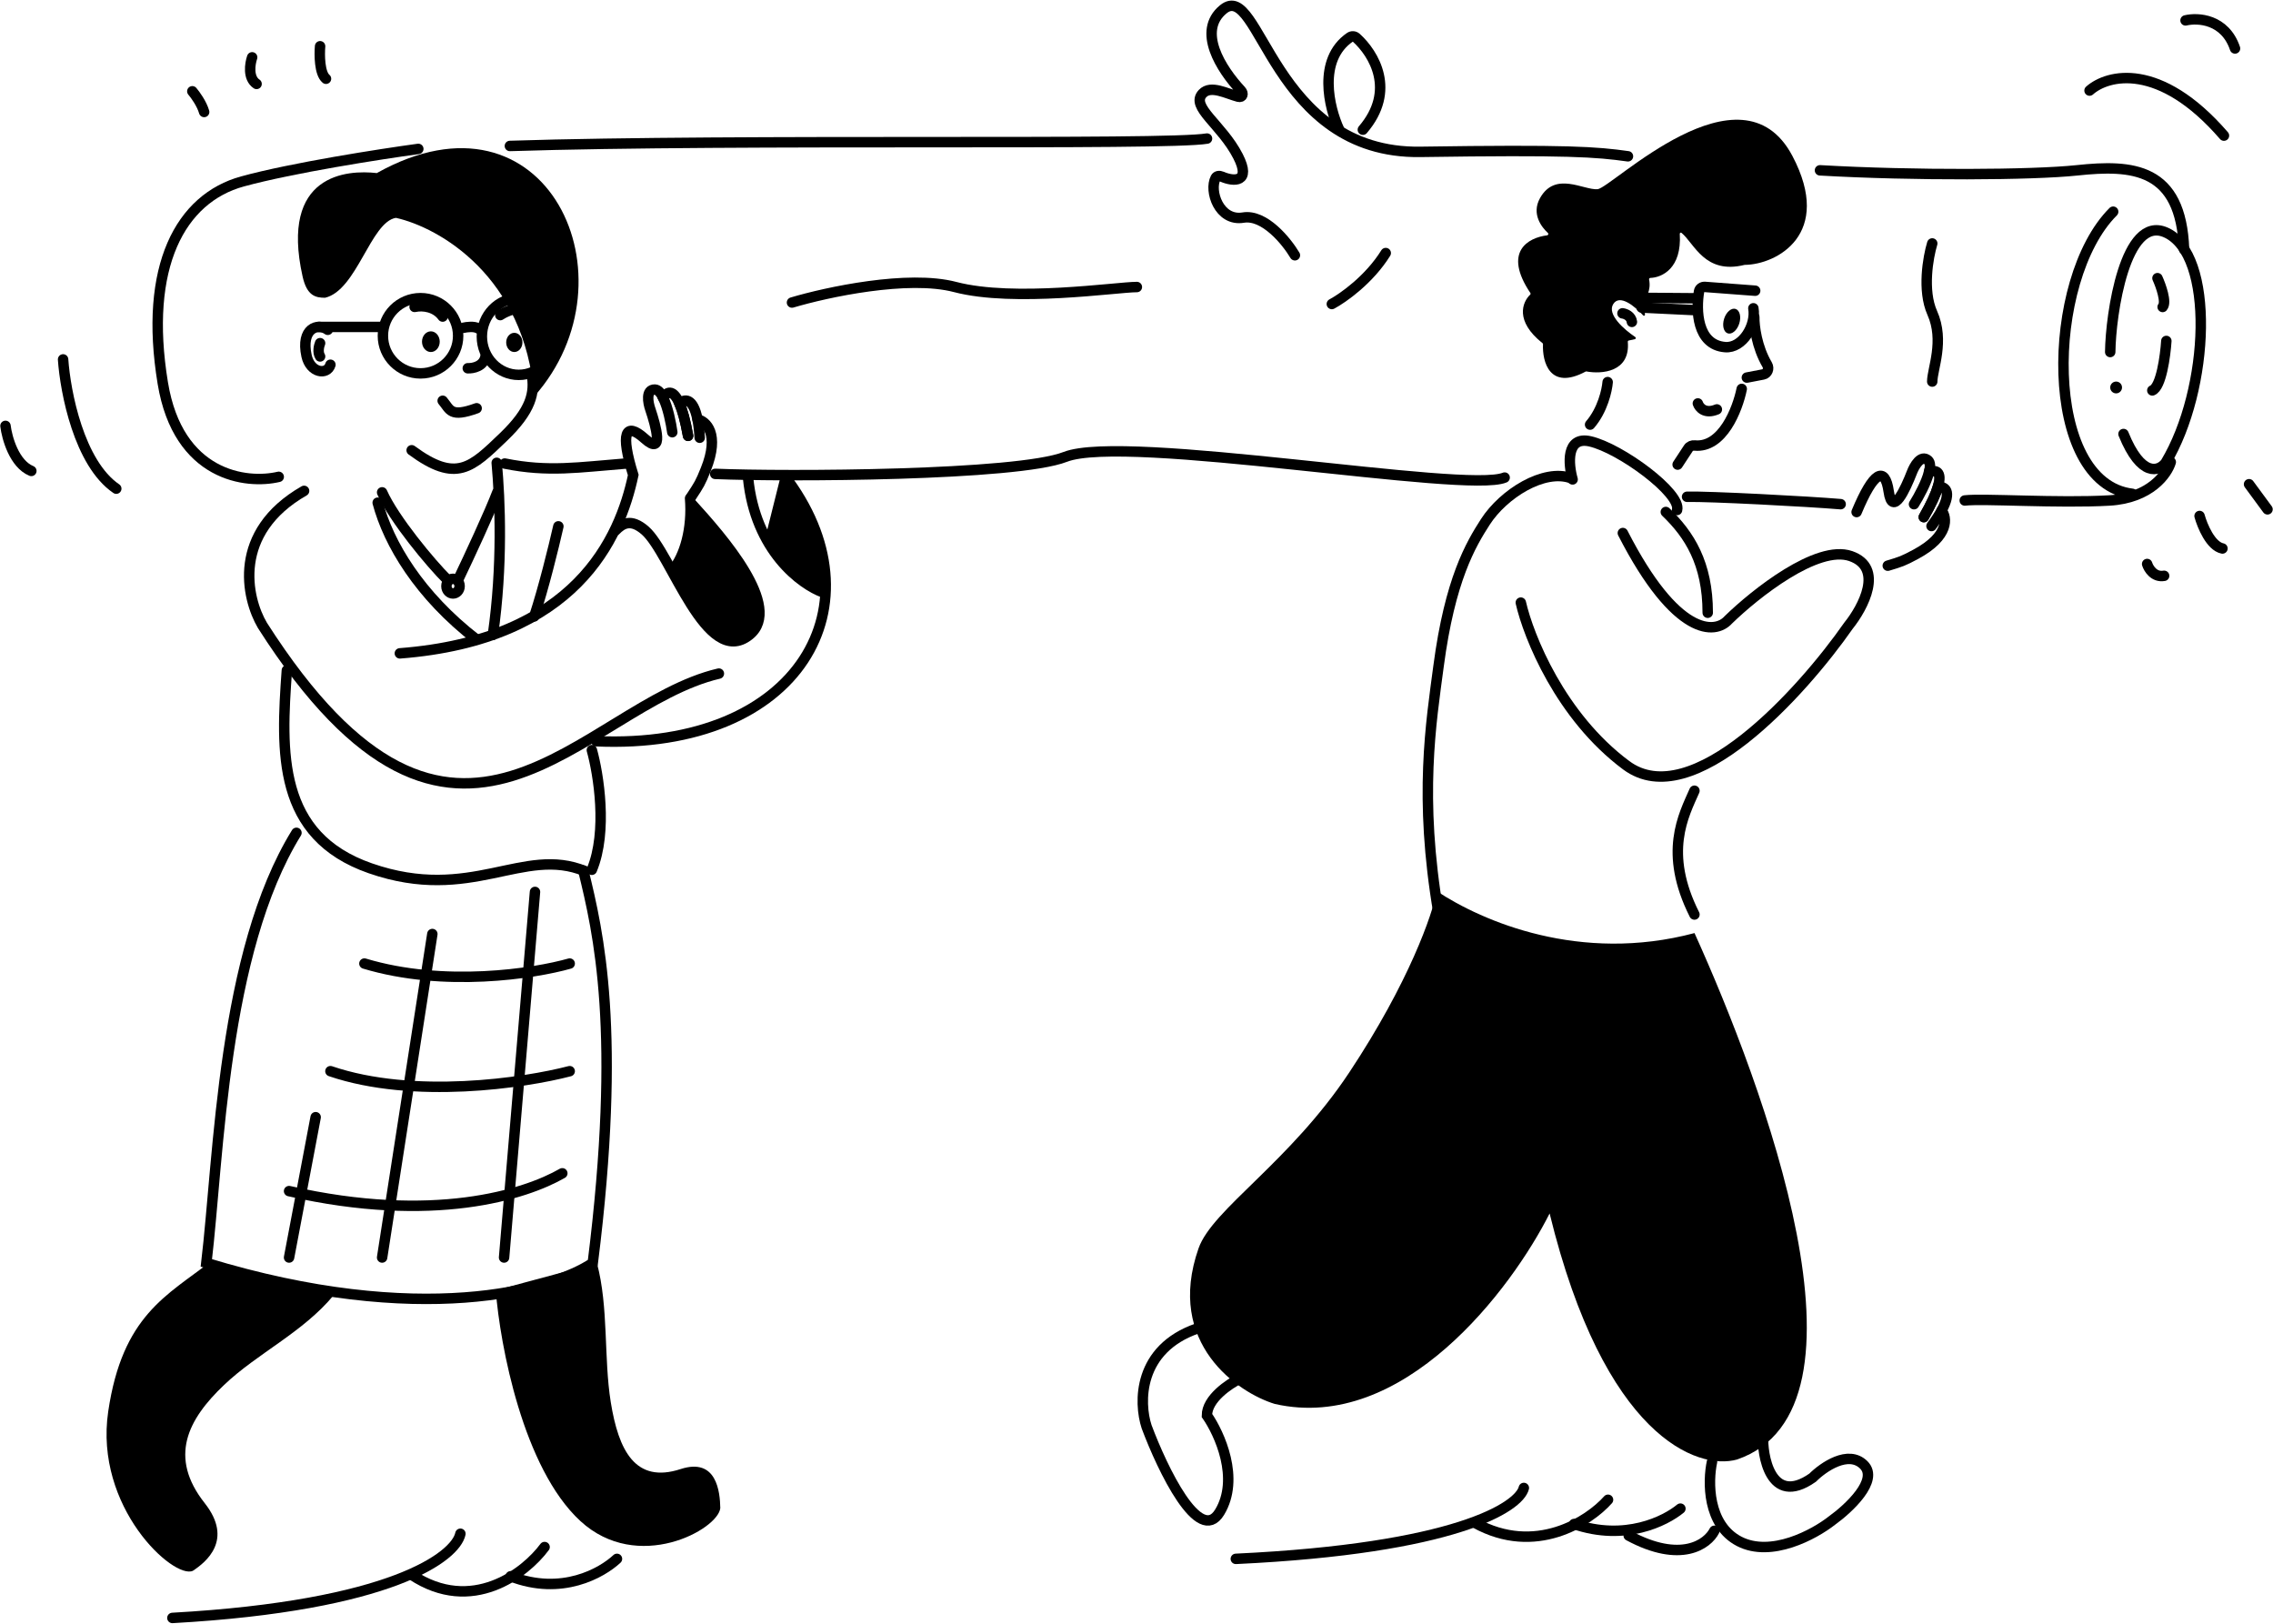 <svg width="1960" height="1400" viewBox="0 0 1960 1400" fill="none" xmlns="http://www.w3.org/2000/svg">
<path d="M1513.48 250.645L1470.15 247.383C1467.72 247.201 1465.5 248.784 1465.09 251.183C1462.37 267.021 1463.02 297.41 1487.67 299.296C1502.6 300.439 1514.55 280.509 1511.92 265.798" stroke="black" stroke-width="9" stroke-linecap="round"/>
<path d="M1463.86 257.192L1407.36 256.75" stroke="black" stroke-width="9" stroke-linecap="round"/>
<path d="M1463.45 267.489L1415.53 265.18" stroke="black" stroke-width="9" stroke-linecap="round"/>
<path d="M1512.72 273.339C1512.59 281.245 1514.79 299.131 1523.86 314.517C1525.76 317.74 1524.09 322.131 1520.42 322.838L1506.3 325.554" stroke="black" stroke-width="9" stroke-linecap="round"/>
<path d="M1501.89 335.31C1498.27 353.103 1485.23 386.487 1461.27 384.102C1459.18 383.894 1457.04 384.69 1455.89 386.447L1446.63 400.565" stroke="black" stroke-width="9" stroke-linecap="round"/>
<path d="M1386.28 329.444C1385.73 336.455 1381.94 353.603 1371.13 366.102" stroke="black" stroke-width="9" stroke-linecap="round"/>
<ellipse cx="6.844" cy="11.063" rx="6.844" ry="11.063" transform="matrix(-0.953 -0.303 -0.303 0.953 1503.1 268.428)" fill="black"/>
<path d="M1415.69 262.057C1417.66 264.874 1418.34 268.598 1418.47 271.319C1418.52 272.208 1417.46 272.576 1416.86 271.917C1409.72 264.058 1396.67 253.309 1391.11 262.145C1385.51 271.031 1400.33 284.037 1410.07 290.587C1410.82 291.087 1410.61 292.253 1409.73 292.444L1404.44 293.598C1403.94 293.707 1403.6 294.193 1403.65 294.702C1405.91 320.911 1381.11 322.716 1367.95 320.26C1367.72 320.218 1367.48 320.261 1367.28 320.37C1336.21 336.983 1329.83 311.894 1330.51 296.745C1330.53 296.418 1330.38 296.102 1330.12 295.898C1306.12 276.888 1312.66 260.479 1319.49 254.012C1319.86 253.66 1319.92 253.071 1319.64 252.646C1295.68 216.916 1317.8 204.872 1334.14 202.894C1335.07 202.781 1335.46 201.513 1334.77 200.881C1329.67 196.204 1320.17 184.657 1328 170.718C1341.14 147.333 1365.62 164.134 1377.6 163.122C1389.57 162.11 1501.33 50.592 1545.58 134.453C1581.16 201.881 1532.03 228.12 1504.5 228.376C1504.42 228.377 1504.34 228.387 1504.27 228.406C1469.9 236.882 1461.09 209.904 1449.95 200.771C1449.31 200.245 1448.42 200.792 1448.47 201.62C1450.33 231.4 1433.16 239.297 1423.03 239.637C1422.36 239.659 1421.86 240.292 1422 240.947C1423.97 250.597 1419.21 257.578 1415.86 260.523C1415.43 260.909 1415.35 261.578 1415.69 262.057Z" fill="black"/>
<path d="M1399.05 270.16C1401.51 270.456 1406.57 272.347 1407.19 277.541" stroke="black" stroke-width="9" stroke-linecap="round"/>
<path d="M1464.06 347.849C1465.23 351.369 1470.15 357.328 1480.45 352.998" stroke="black" stroke-width="9" stroke-linecap="round"/>
<path d="M479.108 290.141C479.108 308.554 464.726 323.213 447.31 323.213C429.893 323.213 415.512 308.554 415.512 290.141C415.512 271.729 429.893 257.07 447.31 257.07C464.726 257.07 479.108 271.729 479.108 290.141Z" stroke="black" stroke-width="9"/>
<circle cx="362.614" cy="289.504" r="32.435" stroke="black" stroke-width="9"/>
<path d="M399.551 282.629C402.381 281.951 408.891 281.105 412.287 283.136" stroke="black" stroke-width="9" stroke-linecap="round"/>
<ellipse cx="371.532" cy="294.599" rx="7.642" ry="8.915" fill="black"/>
<ellipse cx="443.489" cy="295.236" rx="7.005" ry="8.278" fill="black"/>
<path d="M431.391 271.674C433.85 269.976 440.859 266.325 449.221 265.306" stroke="black" stroke-width="9" stroke-linecap="round"/>
<path d="M357.52 264.613C364.914 262.946 375.669 264.613 381.718 272.948" stroke="black" stroke-width="9" stroke-linecap="round"/>
<path d="M403.371 317.507C407.801 317.719 417.06 315.981 418.654 307.335" stroke="black" stroke-width="9" stroke-linecap="round"/>
<path d="M381.719 345.543C388.304 353.295 388.122 360.272 411.012 352.003" stroke="black" stroke-width="9" stroke-linecap="round"/>
<path d="M458.49 322.618C461.49 338.616 458.085 353.794 434.057 376.845C406.41 403.368 393.55 416.63 354.973 388.212" stroke="black" stroke-width="9" stroke-linecap="round"/>
<path d="M460.716 341.722C452.603 237.947 378.363 196.057 341.389 187.831C319.585 191.374 307.781 250.273 280.317 256.728C272.156 256.728 264.654 255.115 260.931 238.439C241.156 149.85 299.345 146.278 324.909 149.231C471.96 66.971 550.721 240.478 460.716 341.722Z" fill="black"/>
<path d="M276.012 295.872C275.051 298.165 273.705 303.667 276.012 307.335" stroke="black" stroke-width="9" stroke-linecap="round"/>
<path d="M328.23 281.863H274.738" stroke="black" stroke-width="9" stroke-linecap="round"/>
<path d="M282.637 284.353C273.943 278.06 259.196 283.039 264.333 306.832C267.536 321.668 282.179 323.766 284.925 314.475" stroke="black" stroke-width="9" stroke-linecap="round"/>
<path d="M481.484 453.801C477.252 472.488 468.686 507.134 460.684 531.491" stroke="black" stroke-width="9" stroke-linecap="round"/>
<path d="M428.315 399.035C431.247 431.39 433.58 487.593 425.023 547.411" stroke="black" stroke-width="9" stroke-linecap="round"/>
<path d="M325.68 433.423C335.067 468.577 361.42 513.124 411.012 551.466" stroke="black" stroke-width="9" stroke-linecap="round"/>
<path d="M329.5 424.507C339.652 447.551 371.895 486.185 385.539 499.65" stroke="black" stroke-width="9" stroke-linecap="round"/>
<path d="M395.73 498.377C404.292 480.502 422.484 441.378 428.844 424.507" stroke="black" stroke-width="9" stroke-linecap="round"/>
<path d="M396.323 505.382C396.323 509.136 393.523 511.708 390.634 511.708C387.745 511.708 384.945 509.136 384.945 505.382C384.945 501.627 387.745 499.056 390.634 499.056C393.523 499.056 396.323 501.627 396.323 505.382Z" stroke="black" stroke-width="9"/>
<path d="M676.179 406.67C686.326 435.897 718.149 460.207 709.098 509.66C708.984 510.285 708.322 510.661 707.743 510.399C693.318 503.878 664.645 483.681 661.04 459.403C661.021 459.275 661.028 459.145 661.059 459.019L674.131 406.732C674.38 405.736 675.842 405.7 676.179 406.67Z" fill="black"/>
<path d="M514.175 639.111C689.934 646.753 761.186 520.461 676.325 410.078" stroke="black" stroke-width="9" stroke-linecap="round"/>
<path d="M710.141 510.891C690.999 504.085 651.185 474.777 645.06 411.993" stroke="black" stroke-width="9" stroke-linecap="round"/>
<path d="M624.792 468.9C605.333 450.396 596.718 438.911 593.527 429.979C599.142 464.688 586.993 479.886 582.314 492.009C589.333 508.598 613.69 558.099 638.191 552.484C668.817 545.465 648.72 491.654 624.792 468.9Z" fill="black"/>
<path d="M595.051 429.602C597.178 455.549 590.594 479.273 579.768 492.009" stroke="black" stroke-width="9" stroke-linecap="round"/>
<path d="M530.733 457.395C536.688 451.227 544.106 446.795 556.286 457.395C578.913 477.086 609.244 577.348 646.251 547.36C675.856 523.369 621.796 462.456 596.961 435.073" stroke="black" stroke-width="9" stroke-linecap="round"/>
<path d="M619.887 580.769C501.422 608.448 394.207 802.084 226.31 539.256C212.269 515.499 199.791 459.035 262.211 423.234" stroke="black" stroke-width="9" stroke-linecap="round"/>
<path d="M616.703 408.587C678.261 411.134 876.775 410.242 918.549 393.94C970.767 373.562 1264.34 425.78 1297.45 411.771" stroke="black" stroke-width="9" stroke-linecap="round"/>
<path d="M240.348 411.134C212.54 417.715 153.615 410.752 140.369 330.26C123.812 229.645 155.652 171.058 209.144 156.412C251.938 144.695 328.015 132.85 360.704 128.392" stroke="black" stroke-width="9" stroke-linecap="round"/>
<path d="M439.668 125.845C637.715 119.477 1005.66 125.591 1040.81 119.477" stroke="black" stroke-width="9" stroke-linecap="round"/>
<path d="M1116.59 220.09C1109.38 207.991 1090.36 184.556 1072.02 187.613C1051.17 191.088 1042.43 164.537 1048.21 153.475C1049.19 151.589 1051.59 151.417 1053.54 152.271C1063.96 156.84 1079.23 157.558 1067.56 134.758C1053.55 107.377 1026.17 92.095 1036.99 80.629C1044.07 73.131 1057.74 80.755 1067.79 83.403C1071.4 84.355 1072.63 80.753 1070.08 78.019C1052.83 59.512 1031.99 26.762 1054.82 8.036C1086.66 -18.073 1096.85 132.85 1224.85 130.94C1352.85 129.029 1376.41 130.94 1403.79 134.758" stroke="black" stroke-width="9" stroke-linecap="round"/>
<path d="M1154.8 111.835C1145.97 92.927 1135.97 51.413 1164.02 32.147C1165.71 30.982 1167.97 31.147 1169.5 32.524C1184.78 46.299 1204.08 78.118 1175.18 111.835" stroke="black" stroke-width="9" stroke-linecap="round"/>
<path d="M1569.36 146.86C1650.66 151.53 1752.76 150.936 1790.97 146.86C1838.73 141.766 1880.76 144.313 1883.31 214.998" stroke="black" stroke-width="9" stroke-linecap="round"/>
<path d="M1822.18 182.521C1763.59 241.107 1761.3 416.611 1838.73 425.781" stroke="black" stroke-width="9" stroke-linecap="round"/>
<path d="M1819.63 303.514C1820.05 270.612 1832.55 185.27 1867.39 200.351C1910.06 218.818 1905.6 335.354 1867.39 399.034C1861.66 406.464 1846.37 411.898 1831.09 374.2" stroke="black" stroke-width="9" stroke-linecap="round"/>
<path d="M1871.85 398.398C1868.88 408.587 1854.15 429.474 1818.99 431.512C1775.05 434.059 1710.1 429.602 1694.18 431.512" stroke="black" stroke-width="9" stroke-linecap="round"/>
<path d="M1868.03 293.962C1867.18 306.91 1863.57 333.571 1855.93 336.628" stroke="black" stroke-width="9" stroke-linecap="round"/>
<path d="M1860.38 239.833C1863.35 246.414 1868.41 260.593 1864.84 264.669" stroke="black" stroke-width="9" stroke-linecap="round"/>
<circle cx="1824.72" cy="334.081" r="5.094" fill="black"/>
<path d="M539.647 399.672C499.104 402.856 472.91 407.314 435.211 399.672" stroke="black" stroke-width="9" stroke-linecap="round"/>
<path d="M1497.87 1258.4C1624.98 1214.6 1520.06 934.532 1461.16 804.5C1362.53 830.78 1278.23 794.389 1238.97 768.383C1235.3 788.003 1215.14 846.676 1163.63 924.422C1112.13 1002.17 1045.31 1042.6 1033.5 1076.35C1004.73 1158.48 1067.75 1200.91 1099.25 1210.49C1209.93 1235.68 1303.35 1111.49 1336.23 1046.24C1383.35 1238.96 1463.62 1267.98 1497.87 1258.4Z" fill="black"/>
<path d="M1520.35 1238.35C1519.41 1252.53 1525.86 1300.13 1563.05 1274.04C1572.22 1264.89 1593.9 1249.88 1607.13 1263.06C1620.35 1276.24 1594.26 1300.58 1579.58 1311.11C1564.43 1323.01 1527.24 1343.23 1499.69 1328.96C1472.14 1314.68 1472.58 1277.24 1476.27 1260.31" stroke="black" stroke-width="9" stroke-linecap="round"/>
<path d="M1069.47 1188.46C1059.89 1193.09 1040.73 1205.97 1040.73 1220.42C1051.68 1236.18 1069.2 1274.9 1051.68 1303.81C1034.16 1332.72 1002.41 1266.75 988.727 1230.15C981.885 1209.3 981.064 1163.16 1032.52 1145.37" stroke="black" stroke-width="9" stroke-linecap="round"/>
<path d="M1478.3 1319.86C1472.47 1331.37 1449.56 1348.32 1404.43 1324" stroke="black" stroke-width="9" stroke-linecap="round"/>
<path d="M1449.01 1300.75C1436.03 1311.46 1401.29 1329.09 1357.31 1314.02" stroke="black" stroke-width="9" stroke-linecap="round"/>
<path d="M1386.6 1293.11C1370.03 1311.74 1323.9 1341.8 1271.98 1313.07" stroke="black" stroke-width="9" stroke-linecap="round"/>
<path d="M1314 1282.92C1309.91 1299.59 1254.51 1335.16 1065.65 1344.06" stroke="black" stroke-width="9" stroke-linecap="round"/>
<path d="M532.008 1344.06C519.027 1356.2 484.294 1376.17 440.308 1359.09" stroke="black" stroke-width="9" stroke-linecap="round"/>
<path d="M469.598 1333.87C453.025 1356.22 406.899 1392.3 354.973 1357.81" stroke="black" stroke-width="9" stroke-linecap="round"/>
<path d="M397.004 1322.4C392.91 1342.2 337.508 1384.44 148.649 1395" stroke="black" stroke-width="9" stroke-linecap="round"/>
<path d="M193.299 1194.04C222.091 1166.69 261.06 1148.92 287.761 1116.72L181.821 1087.64C143.983 1117 105.525 1134.21 93.32 1216.94C81.115 1299.68 149.81 1361.97 166.28 1354.37C177.625 1346.89 201.576 1327.79 176.503 1296C145.162 1256.25 161.837 1223.93 193.299 1194.04Z" fill="black"/>
<path d="M526.656 1208.92C520.528 1170.82 524.915 1127.2 514.731 1089.05L427.483 1112.49C431.201 1159.84 451.001 1265.93 500.457 1311.45C549.914 1356.98 619.312 1318.75 621.107 1300.28C620.861 1286.62 618.176 1256.44 586.876 1266.65C547.752 1279.42 533.352 1250.55 526.656 1208.92Z" fill="black"/>
<path d="M503.009 750.552C516.061 804.06 536.207 888.969 511.146 1088.9C476.734 1112.29 361.916 1145.04 177.941 1088.9C188.858 996.947 191.951 821.238 255.631 718.075" stroke="black" stroke-width="9" stroke-linecap="round"/>
<path d="M484.883 1011.64C452.796 1030.12 373.45 1055.2 249.265 1026.98" stroke="black" stroke-width="9" stroke-linecap="round"/>
<path d="M491.25 923.579C452.365 933.766 356.66 948.027 284.925 923.579" stroke="black" stroke-width="9" stroke-linecap="round"/>
<path d="M461.32 769.019L434.663 1084.24" stroke="black" stroke-width="9" stroke-linecap="round"/>
<path d="M491.25 830.79C460.877 839.44 382.948 851.549 314.218 830.79" stroke="black" stroke-width="9" stroke-linecap="round"/>
<path d="M272.188 963.245L249.262 1084.24" stroke="black" stroke-width="9" stroke-linecap="round"/>
<path d="M372.805 805.318L329.502 1084.24" stroke="black" stroke-width="9" stroke-linecap="round"/>
<path d="M247.353 577.978C242.258 648.663 238.82 720.622 319.312 748.642C406.517 778.998 451.147 728.989 504.614 751.189" stroke="black" stroke-width="9" stroke-linecap="round"/>
<path d="M510.355 646.753C516.087 667.343 524.11 716.801 510.355 749.915" stroke="black" stroke-width="9" stroke-linecap="round"/>
<path d="M571.999 343.18C569.907 338.863 567.458 335.935 564.696 335.882C556.666 335.732 558.744 347.226 560.788 352.992C565.541 367.162 572.898 393.46 555.972 378.249C539.044 363.038 534.879 373.556 546.06 409.565C534.553 463.989 496.6 551.614 344.785 563.331" stroke="black" stroke-width="9" stroke-linecap="round"/>
<path d="M601.472 361.634C608.629 362.962 620.982 373.787 608.585 404.725C603.894 416.43 602.814 417.985 596.329 427.839" stroke="black" stroke-width="9" stroke-linecap="round"/>
<path d="M579.715 372.655C578.61 364.652 575.92 351.382 571.932 343.155C574.635 338.043 580.172 334.68 585.917 347.959C588.404 353.708 590.93 362.576 593.283 375.774" stroke="black" stroke-width="9" stroke-linecap="round"/>
<path d="M593.349 375.799C590.997 362.602 588.471 353.733 585.983 347.984C589.984 343.88 597.637 342.392 601.471 361.633C602.309 365.84 602.965 371.04 603.359 377.42" stroke="black" stroke-width="9" stroke-linecap="round"/>
<path d="M1663.41 407.167C1664.58 402.513 1664.57 398.696 1662.49 396.885C1656.42 391.622 1650.65 401.775 1648.52 407.511C1643.08 421.433 1631.87 446.332 1628.63 423.807C1625.39 401.282 1615.45 406.683 1600.95 441.487" stroke="black" stroke-width="9" stroke-linecap="round"/>
<path d="M1674.21 440.224C1678.85 445.832 1681.39 462.06 1652.04 477.856C1640.94 483.832 1639.11 484.333 1627.82 487.739" stroke="black" stroke-width="9" stroke-linecap="round"/>
<path d="M1650.44 434.736C1654.73 427.885 1661.17 415.976 1663.38 407.105C1668.73 404.915 1675.14 405.883 1671.03 419.758C1669.26 425.765 1665.51 434.19 1658.86 445.827" stroke="black" stroke-width="9" stroke-linecap="round"/>
<path d="M1658.89 445.89C1665.55 434.253 1669.29 425.828 1671.07 419.821C1676.77 419.235 1683.6 423 1674.21 440.224C1672.15 443.99 1669.32 448.402 1665.53 453.551" stroke="black" stroke-width="9" stroke-linecap="round"/>
<path d="M1472.57 528.307C1472.57 485.641 1456.65 460.805 1436.43 441.434" stroke="black" stroke-width="9" stroke-linecap="round"/>
<path d="M1240.47 787.447C1223.31 687.267 1234.08 622.611 1240.47 574.298C1250.35 499.576 1268.32 469.355 1280.82 449.963C1296.44 425.741 1331.33 403.86 1354.78 412.306" stroke="black" stroke-width="9" stroke-linecap="round"/>
<path d="M1399.37 459.59C1445.38 549.473 1479.15 546.964 1490.28 534.475C1513.42 511.939 1566.93 469.383 1595.88 479.458C1624.84 489.532 1606.66 523.666 1593.94 539.474C1553.69 597.164 1459 701.996 1402.26 659.801C1345.52 617.605 1318.04 548.734 1311.39 519.573" stroke="black" stroke-width="9" stroke-linecap="round"/>
<path d="M1356.06 413.365C1352.35 400.426 1350.18 375.744 1371.16 380.541C1397.39 386.537 1450.06 425.363 1446.14 439.739" stroke="black" stroke-width="9" stroke-linecap="round"/>
<path d="M1461.11 681.777C1451.77 703.036 1434.16 735 1461.11 788.5" stroke="black" stroke-width="9" stroke-linecap="round"/>
<path d="M1587.19 434.696C1559.81 432.361 1473.08 427.818 1454.74 428.328" stroke="black" stroke-width="9" stroke-linecap="round"/>
<path d="M54.402 309.882C56.313 337.902 68.157 399.417 100.252 421.323" stroke="black" stroke-width="9" stroke-linecap="round"/>
<path d="M4.73 367.195C6.004 377.596 12.245 399.927 27.019 406.04" stroke="black" stroke-width="9" stroke-linecap="round"/>
<path d="M165.844 78.721C168.391 81.693 173.995 89.42 176.033 96.552" stroke="black" stroke-width="9" stroke-linecap="round"/>
<path d="M217.424 49.428C215.513 54.947 213.603 67.259 221.244 72.353" stroke="black" stroke-width="9" stroke-linecap="round"/>
<path d="M276.011 39.876C275.375 47.306 275.502 63.311 281.106 67.896" stroke="black" stroke-width="9" stroke-linecap="round"/>
<path d="M1939.35 417.502L1955.27 439.154" stroke="black" stroke-width="9" stroke-linecap="round"/>
<path d="M1896.68 444.885C1899.02 453.376 1906.24 470.867 1916.42 472.905" stroke="black" stroke-width="9" stroke-linecap="round"/>
<path d="M1851.47 486.278C1852.74 490.311 1857.45 497.995 1866.12 496.466" stroke="black" stroke-width="9" stroke-linecap="round"/>
<path d="M1801.8 78.084C1817.29 64.287 1862.17 52.739 1917.7 116.93" stroke="black" stroke-width="9" stroke-linecap="round"/>
<path d="M1884.58 17.588C1895.2 15.041 1918.59 16.315 1927.25 41.787" stroke="black" stroke-width="9" stroke-linecap="round"/>
<path d="M682.93 260.848C712.86 251.933 782.908 236.777 823.664 247.475C874.608 260.848 963.124 247.475 980.318 247.475" stroke="black" stroke-width="9" stroke-linecap="round"/>
<path d="M1666.16 209.904C1662.55 221.791 1657.5 250.404 1666.16 269.763C1676.98 293.962 1666.16 318.161 1666.16 328.986" stroke="black" stroke-width="9" stroke-linecap="round"/>
<path d="M1148.43 262.122C1157.99 257.027 1180.66 241.107 1194.92 218.182" stroke="black" stroke-width="9" stroke-linecap="round"/>
</svg>
